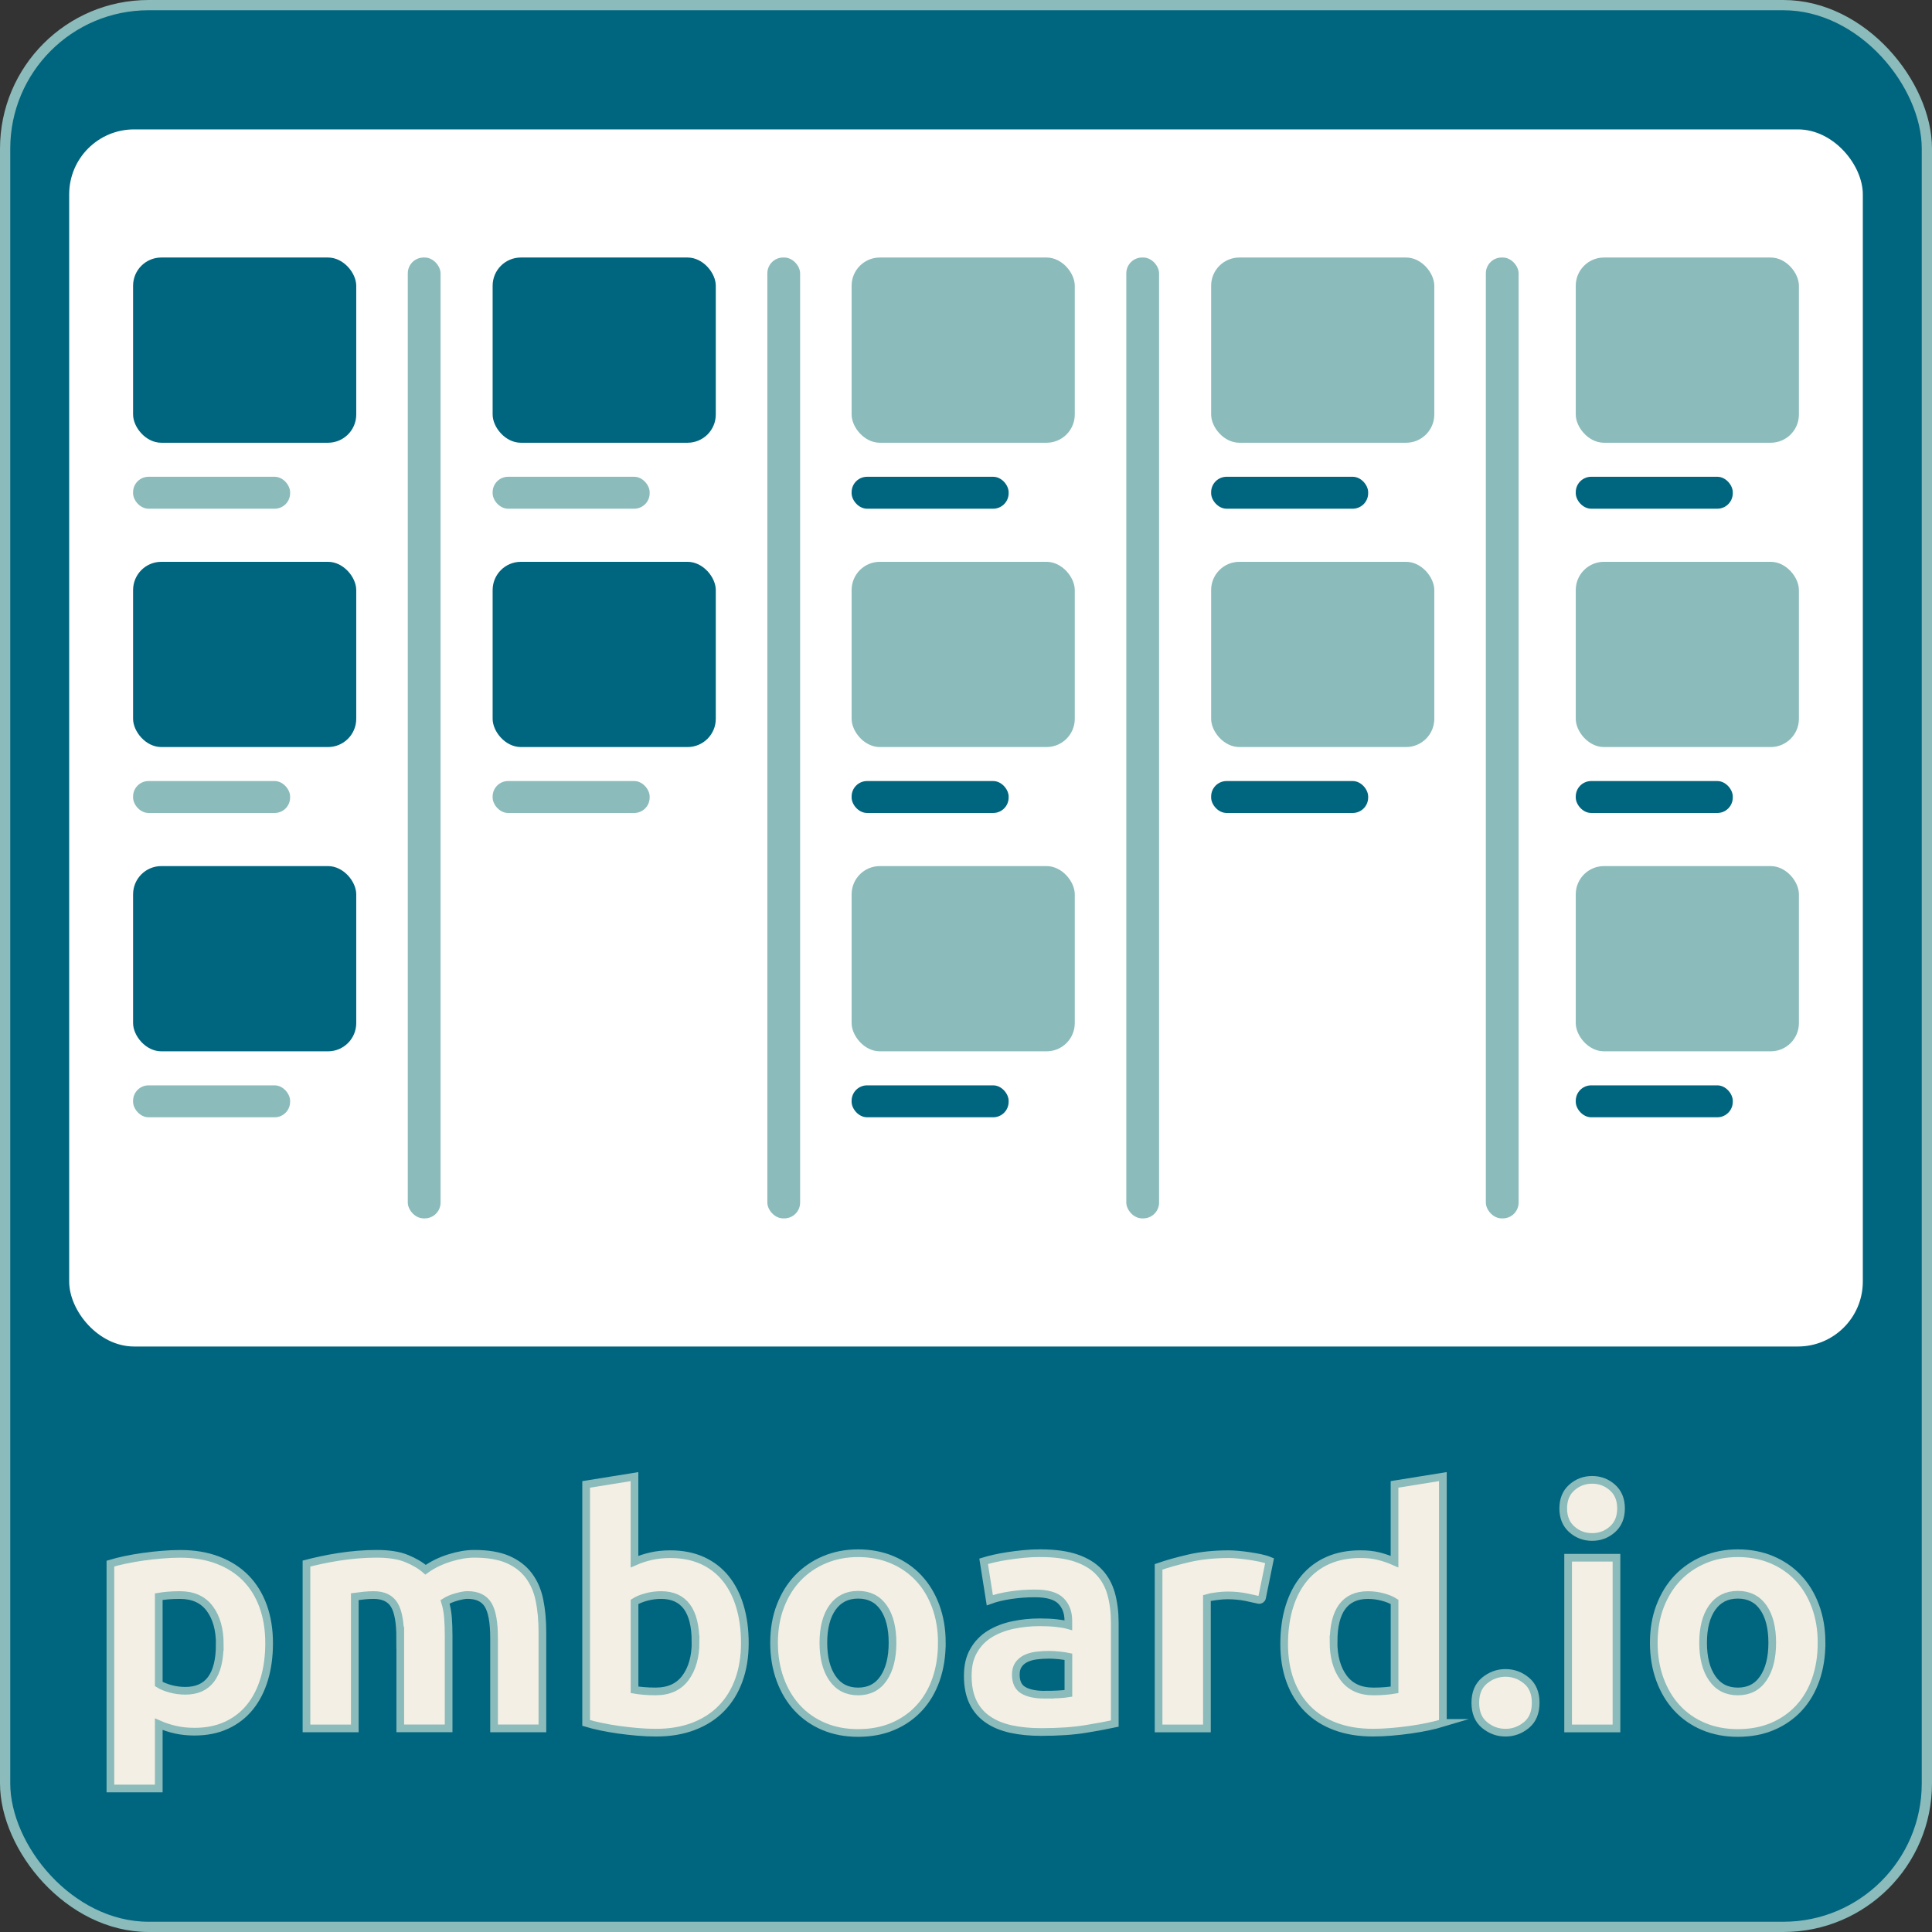 <?xml version="1.0" encoding="UTF-8"?><svg id="Layer_2" xmlns="http://www.w3.org/2000/svg" viewBox="0 0 754 754"><rect x="0" y="0" width="754" height="754" fill="#333333" stroke="none"/><defs><style>.cls-1{stroke-width:4px;}.cls-1,.cls-2{fill:#00657f;}.cls-1,.cls-3{stroke:#8bbbbb;stroke-miterlimit:10;}.cls-4{fill:#fff;}.cls-3{fill:#f3efe4;stroke-width:3px;}.cls-5{fill:#8bbbbb;}</style></defs><g id="Layer_1-2"><rect class="cls-1" x="2" y="2" width="750" height="750" rx="56" ry="56"/><rect class="cls-4" x="27" y="50.5" width="700" height="475" rx="25.33" ry="25.33"/><rect class="cls-5" x="159.15" y="100.5" width="12.79" height="375" rx="6.18" ry="6.18"/><rect class="cls-2" x="51.94" y="100.5" width="87.09" height="72.29" rx="11.02" ry="11.02"/><rect class="cls-5" x="51.94" y="186.07" width="61.28" height="12.46" rx="6.03" ry="6.03"/><rect class="cls-2" x="51.94" y="219.26" width="87.09" height="72.29" rx="11.02" ry="11.02"/><rect class="cls-5" x="51.94" y="304.82" width="61.28" height="12.46" rx="6.03" ry="6.03"/><rect class="cls-2" x="51.94" y="338.01" width="87.09" height="72.29" rx="11.02" ry="11.02"/><rect class="cls-5" x="51.94" y="423.58" width="61.28" height="12.46" rx="6.03" ry="6.03"/><rect class="cls-5" x="299.47" y="100.5" width="12.79" height="375" rx="6.18" ry="6.18"/><rect class="cls-2" x="192.26" y="100.5" width="87.09" height="72.29" rx="11.02" ry="11.02"/><rect class="cls-5" x="192.26" y="186.07" width="61.28" height="12.46" rx="6.03" ry="6.03"/><rect class="cls-2" x="192.26" y="219.26" width="87.09" height="72.29" rx="11.02" ry="11.02"/><rect class="cls-5" x="192.26" y="304.82" width="61.28" height="12.46" rx="6.03" ry="6.03"/><rect class="cls-5" x="439.56" y="100.5" width="12.79" height="375" rx="6.18" ry="6.18"/><rect class="cls-5" x="332.36" y="100.5" width="87.09" height="72.29" rx="11.02" ry="11.02"/><rect class="cls-2" x="332.36" y="186.07" width="61.28" height="12.46" rx="6.03" ry="6.03"/><rect class="cls-5" x="332.36" y="219.26" width="87.09" height="72.29" rx="11.02" ry="11.02"/><rect class="cls-2" x="332.36" y="304.82" width="61.28" height="12.46" rx="6.03" ry="6.03"/><rect class="cls-5" x="332.36" y="338.01" width="87.09" height="72.29" rx="11.02" ry="11.02"/><rect class="cls-2" x="332.36" y="423.58" width="61.28" height="12.46" rx="6.03" ry="6.03"/><rect class="cls-5" x="579.88" y="100.5" width="12.79" height="375" rx="6.18" ry="6.18"/><rect class="cls-5" x="472.67" y="100.5" width="87.09" height="72.29" rx="11.02" ry="11.02"/><rect class="cls-2" x="472.67" y="186.07" width="61.28" height="12.46" rx="6.03" ry="6.03"/><rect class="cls-5" x="472.67" y="219.26" width="87.09" height="72.29" rx="11.02" ry="11.02"/><rect class="cls-2" x="472.67" y="304.82" width="61.28" height="12.46" rx="6.03" ry="6.03"/><rect class="cls-5" x="614.97" y="100.5" width="87.09" height="72.29" rx="11.02" ry="11.02"/><rect class="cls-2" x="614.97" y="186.07" width="61.28" height="12.46" rx="6.03" ry="6.03"/><rect class="cls-5" x="614.97" y="219.26" width="87.09" height="72.29" rx="11.02" ry="11.02"/><rect class="cls-2" x="614.97" y="304.82" width="61.28" height="12.46" rx="6.03" ry="6.03"/><rect class="cls-5" x="614.97" y="338.01" width="87.09" height="72.29" rx="11.02" ry="11.02"/><rect class="cls-2" x="614.97" y="423.58" width="61.28" height="12.46" rx="6.03" ry="6.03"/><path class="cls-3" d="M105.03,641.25c0,5.15-.63,9.84-1.9,14.06-1.27,4.22-3.12,7.85-5.57,10.89-2.45,3.04-5.49,5.4-9.12,7.09-3.63,1.69-7.81,2.53-12.54,2.53-2.62,0-5.07-.25-7.35-.76-2.28-.51-4.48-1.22-6.59-2.15v25.08h-18.87v-87.77c1.69-.51,3.63-.99,5.83-1.46,2.19-.46,4.5-.86,6.9-1.2,2.41-.34,4.85-.61,7.35-.82,2.49-.21,4.88-.32,7.16-.32,5.49,0,10.38.82,14.69,2.47,4.31,1.65,7.94,3.97,10.89,6.97,2.95,3,5.21,6.65,6.78,10.96,1.56,4.31,2.34,9.12,2.34,14.44ZM85.78,641.76c0-5.83-1.31-10.49-3.93-14-2.62-3.5-6.5-5.26-11.65-5.26-1.69,0-3.25.06-4.69.19-1.44.13-2.62.28-3.55.44v34.07c1.18.76,2.72,1.39,4.62,1.9,1.9.51,3.82.76,5.76.76,8.95,0,13.42-6.04,13.42-18.11Z"/><path class="cls-3" d="M156.19,639.22c0-6.08-.78-10.38-2.34-12.92-1.56-2.53-4.24-3.8-8.04-3.8-1.18,0-2.41.06-3.67.19-1.27.13-2.49.28-3.67.44v51.42h-18.87v-64.34c1.6-.42,3.48-.86,5.64-1.33,2.15-.46,4.43-.89,6.84-1.27,2.41-.38,4.88-.68,7.41-.89,2.53-.21,5.02-.32,7.47-.32,4.81,0,8.72.61,11.71,1.84,3,1.22,5.47,2.68,7.41,4.37,2.7-1.94,5.8-3.46,9.31-4.56,3.5-1.1,6.73-1.65,9.69-1.65,5.32,0,9.69.74,13.11,2.22,3.42,1.48,6.14,3.57,8.17,6.27,2.03,2.7,3.42,5.91,4.18,9.63.76,3.72,1.14,7.85,1.14,12.41v37.61h-18.87v-35.34c0-6.08-.78-10.38-2.34-12.92-1.56-2.53-4.24-3.8-8.04-3.8-1.01,0-2.43.25-4.24.76-1.82.51-3.31,1.14-4.5,1.9.59,1.94.97,3.99,1.14,6.14.17,2.15.25,4.45.25,6.9v36.35h-18.87v-35.34Z"/><path class="cls-3" d="M290.69,641.25c0,5.32-.78,10.13-2.34,14.44-1.56,4.31-3.82,7.98-6.78,11.02-2.96,3.04-6.59,5.38-10.89,7.03-4.31,1.65-9.2,2.47-14.69,2.47-2.28,0-4.67-.11-7.16-.32-2.49-.21-4.94-.49-7.35-.82-2.41-.34-4.71-.74-6.9-1.2-2.2-.46-4.14-.95-5.83-1.46v-93.09l18.87-3.04v33.18c2.11-.93,4.31-1.65,6.59-2.15,2.28-.51,4.73-.76,7.35-.76,4.73,0,8.91.82,12.54,2.47,3.63,1.65,6.67,3.99,9.12,7.03,2.45,3.04,4.31,6.69,5.57,10.96,1.27,4.26,1.9,9.01,1.9,14.25ZM271.44,640.74c0-12.16-4.48-18.24-13.42-18.24-1.94,0-3.86.25-5.76.76-1.9.51-3.44,1.14-4.62,1.9v34.32c.93.17,2.11.32,3.55.44,1.43.13,3,.19,4.69.19,5.15,0,9.03-1.77,11.65-5.32,2.62-3.55,3.93-8.23,3.93-14.06Z"/><path class="cls-3" d="M367.57,641.12c0,5.24-.76,10.03-2.28,14.37-1.52,4.35-3.72,8.06-6.59,11.15-2.87,3.08-6.31,5.47-10.32,7.16-4.01,1.69-8.51,2.53-13.49,2.53s-9.35-.85-13.36-2.53c-4.01-1.69-7.45-4.07-10.32-7.16-2.87-3.08-5.11-6.8-6.71-11.15-1.6-4.35-2.41-9.14-2.41-14.37s.82-10.01,2.47-14.31c1.65-4.31,3.93-7.98,6.84-11.02,2.91-3.04,6.37-5.4,10.39-7.09,4.01-1.69,8.38-2.53,13.11-2.53s9.22.84,13.23,2.53c4.01,1.69,7.45,4.05,10.32,7.09,2.87,3.04,5.11,6.71,6.71,11.02,1.6,4.31,2.41,9.08,2.41,14.31ZM348.32,641.12c0-5.83-1.16-10.4-3.48-13.74-2.32-3.33-5.64-5-9.94-5s-7.64,1.67-10.01,5c-2.36,3.34-3.55,7.92-3.55,13.74s1.18,10.45,3.55,13.87c2.36,3.42,5.7,5.13,10.01,5.13s7.62-1.71,9.94-5.13c2.32-3.42,3.48-8.04,3.48-13.87Z"/><path class="cls-3" d="M406.07,606.17c5.57,0,10.21.63,13.93,1.9,3.71,1.27,6.69,3.08,8.93,5.45,2.24,2.36,3.82,5.24,4.75,8.61.93,3.38,1.39,7.14,1.39,11.27v39.26c-2.7.59-6.46,1.29-11.27,2.09s-10.64,1.2-17.48,1.2c-4.31,0-8.21-.38-11.71-1.14-3.5-.76-6.52-2-9.06-3.74-2.53-1.73-4.48-3.99-5.83-6.78-1.35-2.79-2.03-6.21-2.03-10.26s.78-7.18,2.34-9.88c1.56-2.7,3.65-4.85,6.27-6.46,2.62-1.6,5.61-2.76,8.99-3.48,3.38-.72,6.88-1.08,10.51-1.08,2.45,0,4.62.11,6.52.32,1.9.21,3.44.49,4.62.82v-1.77c0-3.21-.97-5.78-2.91-7.73-1.94-1.94-5.32-2.91-10.13-2.91-3.21,0-6.38.23-9.5.7-3.12.47-5.83,1.12-8.11,1.96l-2.41-15.2c1.1-.34,2.47-.7,4.12-1.08,1.65-.38,3.44-.72,5.38-1.01,1.94-.3,3.99-.55,6.14-.76,2.15-.21,4.33-.32,6.52-.32ZM407.59,661.39c1.86,0,3.63-.04,5.32-.13,1.69-.08,3.04-.21,4.05-.38v-14.31c-.76-.17-1.9-.34-3.42-.51-1.52-.17-2.91-.25-4.18-.25-1.77,0-3.44.11-5,.32-1.56.21-2.93.61-4.12,1.2-1.18.59-2.11,1.39-2.79,2.41-.68,1.01-1.01,2.28-1.01,3.8,0,2.96.99,5,2.98,6.14,1.98,1.14,4.71,1.71,8.17,1.71Z"/><path class="cls-3" d="M492.54,623.53c-.12.61-.73,1-1.33.86-1.43-.34-3.05-.69-4.85-1.06-2.28-.46-4.73-.7-7.35-.7-1.18,0-2.6.11-4.24.32-1.65.21-2.89.44-3.74.7v50.91h-18.87v-63.07c3.38-1.18,7.37-2.3,11.97-3.36,4.6-1.05,9.73-1.58,15.39-1.58,1.01,0,2.24.06,3.67.19,1.43.13,2.87.3,4.31.51,1.43.21,2.87.47,4.31.76,1.43.3,2.66.66,3.67,1.08l-2.94,14.45Z"/><path class="cls-3" d="M563.11,672.4c-1.69.51-3.63.99-5.83,1.46-2.2.47-4.5.86-6.9,1.2-2.41.34-4.86.61-7.35.82-2.49.21-4.88.32-7.16.32-5.49,0-10.39-.8-14.69-2.41-4.31-1.6-7.94-3.9-10.89-6.9-2.96-3-5.21-6.63-6.78-10.89-1.56-4.26-2.34-9.06-2.34-14.37s.67-10.28,2.03-14.63c1.35-4.35,3.29-8.04,5.83-11.08,2.53-3.04,5.64-5.36,9.31-6.97,3.67-1.6,7.87-2.41,12.6-2.41,2.62,0,4.96.25,7.03.76,2.07.51,4.16,1.23,6.27,2.15v-30.14l18.87-3.04v96.13ZM520.43,640.74c0,5.83,1.31,10.51,3.93,14.06,2.62,3.55,6.5,5.32,11.65,5.32,1.69,0,3.25-.06,4.69-.19,1.43-.13,2.62-.27,3.55-.44v-34.32c-1.18-.76-2.72-1.39-4.62-1.9-1.9-.51-3.82-.76-5.76-.76-8.95,0-13.42,6.08-13.42,18.24Z"/><path class="cls-3" d="M599.33,664.55c0,3.8-1.2,6.69-3.61,8.68-2.41,1.98-5.13,2.98-8.17,2.98s-5.76-.99-8.17-2.98c-2.41-1.98-3.61-4.88-3.61-8.68s1.2-6.69,3.61-8.68c2.41-1.98,5.13-2.98,8.17-2.98s5.76.99,8.17,2.98c2.41,1.99,3.61,4.88,3.61,8.68Z"/><path class="cls-3" d="M632.64,588.69c0,3.46-1.12,6.19-3.36,8.17-2.24,1.98-4.88,2.98-7.92,2.98s-5.68-.99-7.92-2.98c-2.24-1.98-3.36-4.71-3.36-8.17s1.12-6.18,3.36-8.17c2.24-1.98,4.88-2.98,7.92-2.98s5.68.99,7.92,2.98c2.24,1.98,3.36,4.71,3.36,8.17ZM630.86,674.56h-18.87v-66.62h18.87v66.62Z"/><path class="cls-3" d="M710.9,641.12c0,5.24-.76,10.03-2.28,14.37-1.52,4.35-3.72,8.06-6.59,11.15-2.87,3.08-6.31,5.47-10.32,7.16-4.01,1.69-8.51,2.53-13.49,2.53s-9.35-.85-13.36-2.53c-4.01-1.69-7.45-4.07-10.32-7.16-2.87-3.08-5.11-6.8-6.71-11.15-1.6-4.35-2.41-9.14-2.41-14.37s.82-10.01,2.47-14.31c1.65-4.31,3.93-7.98,6.84-11.02,2.91-3.04,6.37-5.4,10.39-7.09,4.01-1.69,8.38-2.53,13.11-2.53s9.22.84,13.23,2.53c4.01,1.69,7.45,4.05,10.32,7.09,2.87,3.04,5.11,6.71,6.71,11.02,1.6,4.31,2.41,9.08,2.41,14.31ZM691.65,641.12c0-5.83-1.16-10.4-3.48-13.74-2.32-3.33-5.64-5-9.94-5s-7.64,1.67-10.01,5c-2.36,3.34-3.55,7.92-3.55,13.74s1.18,10.45,3.55,13.87c2.36,3.42,5.7,5.13,10.01,5.13s7.62-1.71,9.94-5.13c2.32-3.42,3.48-8.04,3.48-13.87Z"/></g></svg>